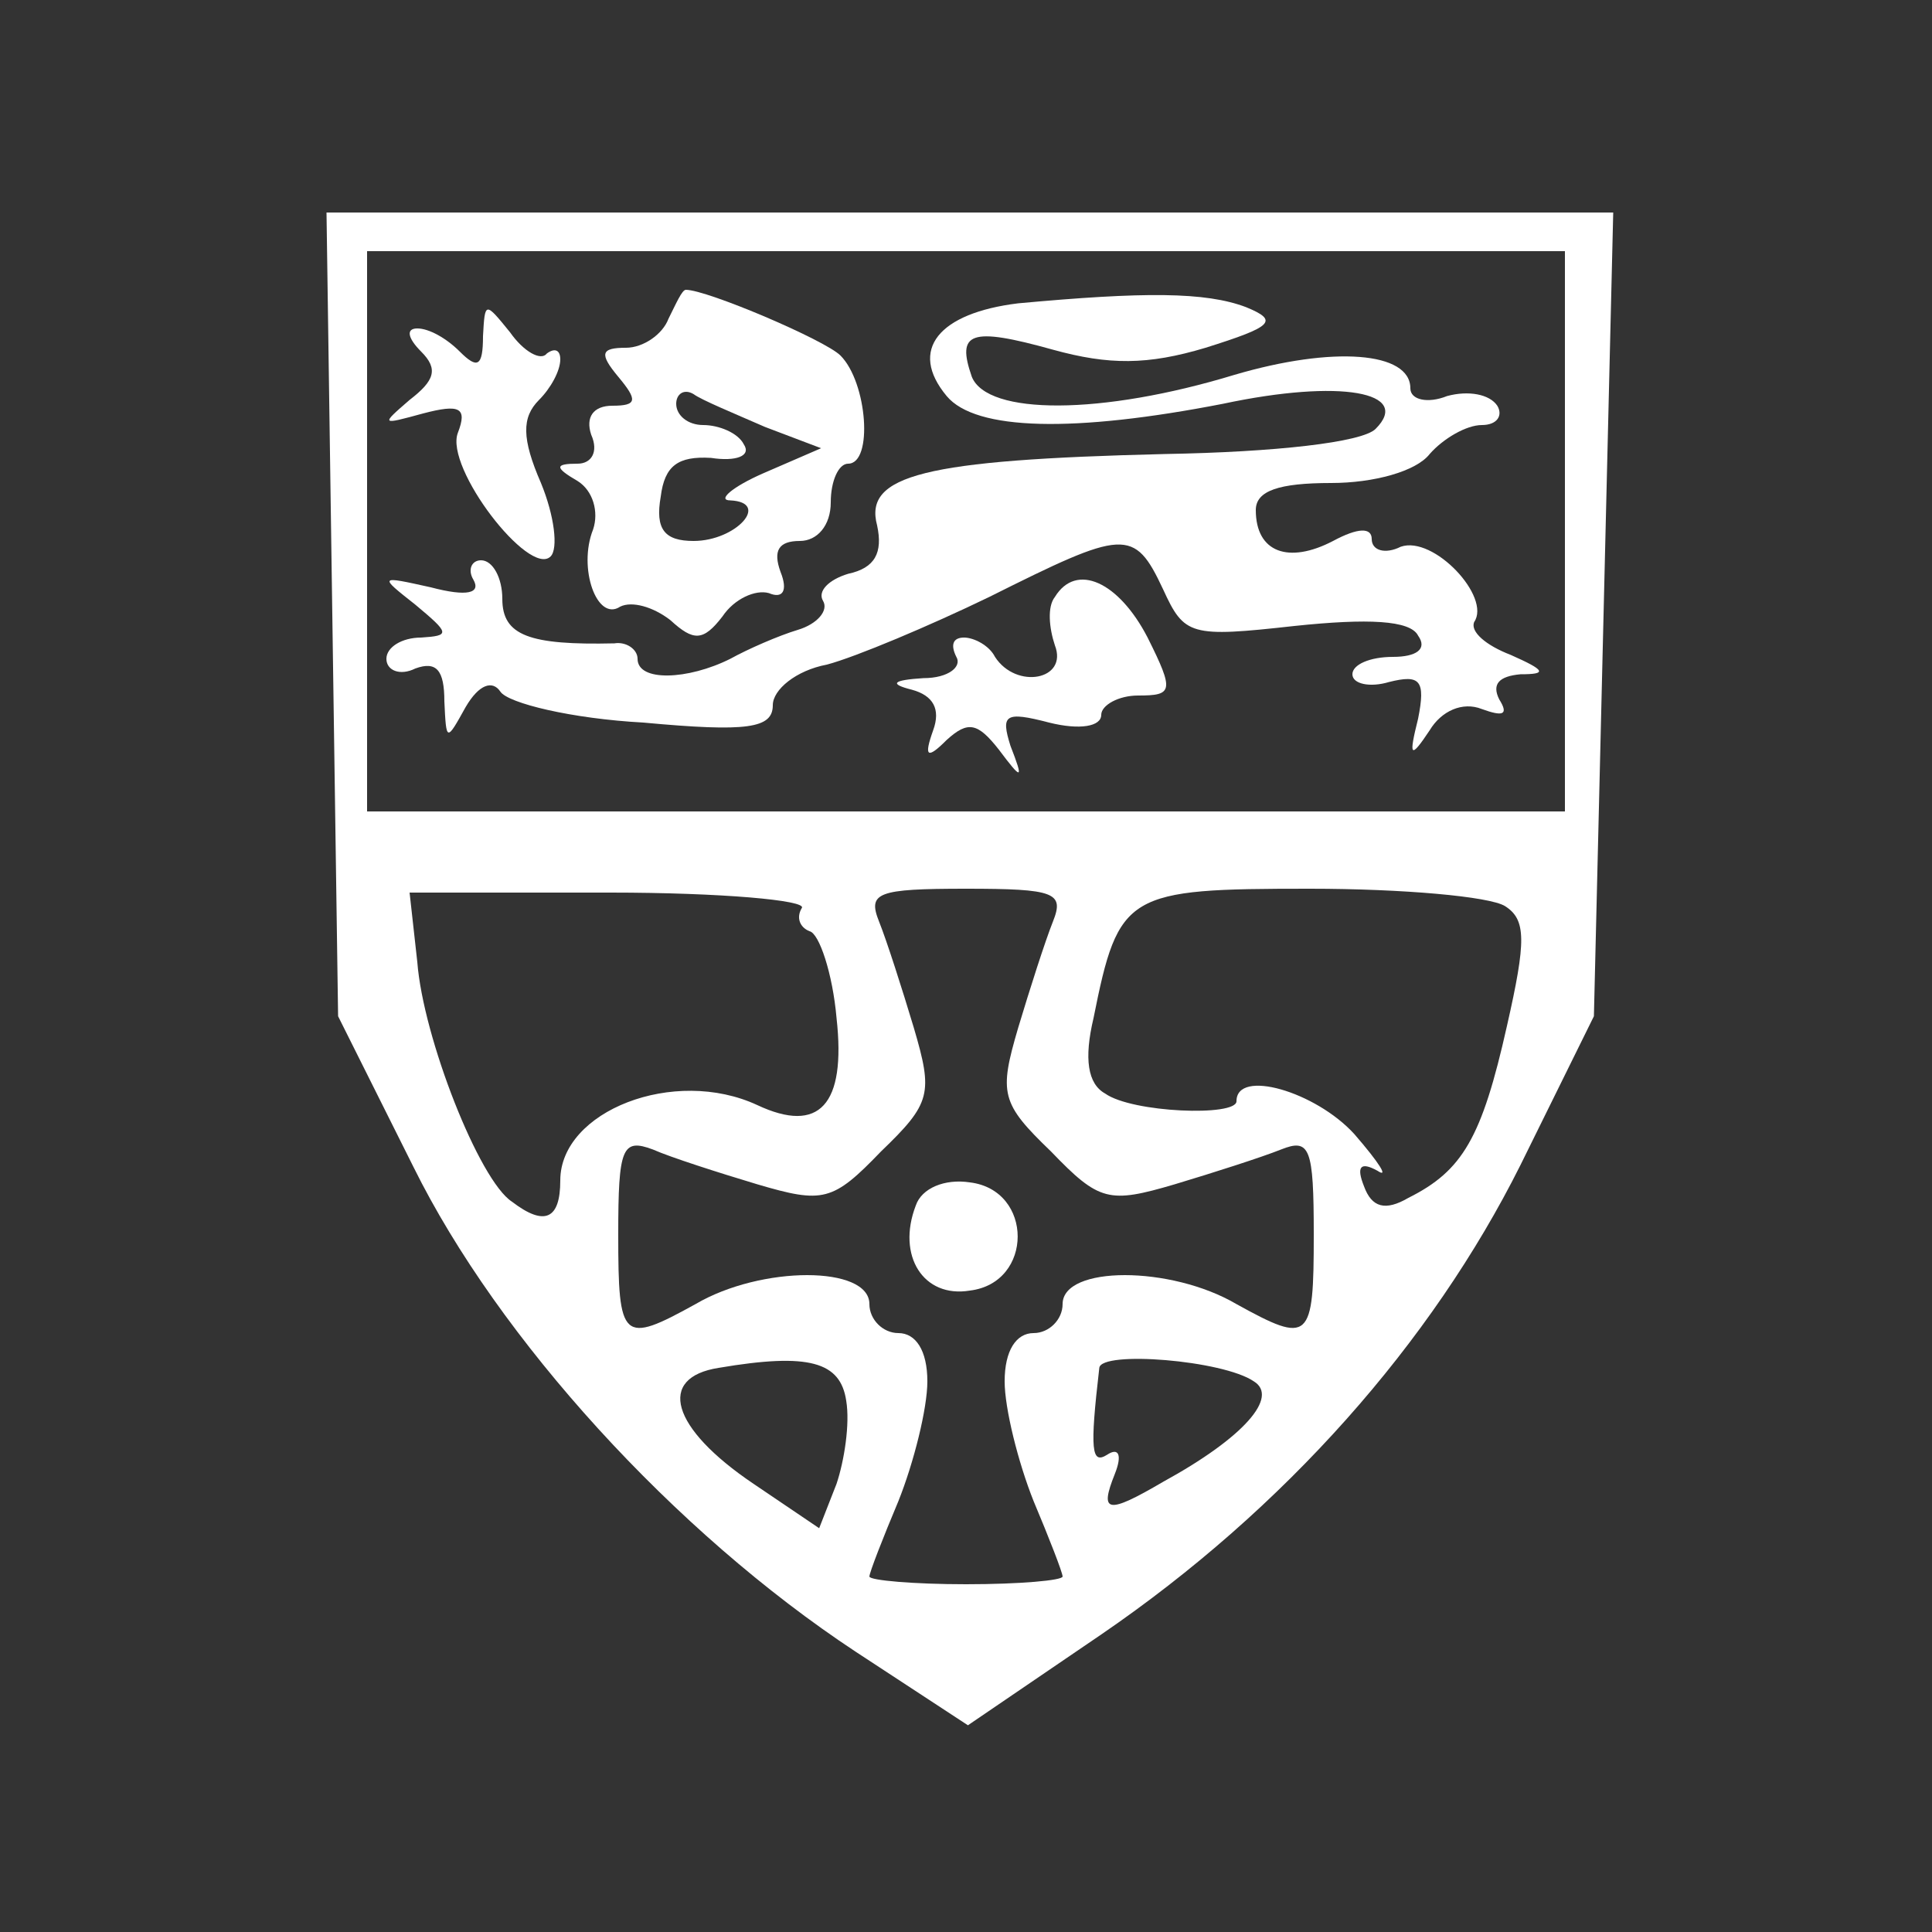 <?xml version="1.0" standalone="no"?>
<!DOCTYPE svg PUBLIC "-//W3C//DTD SVG 20010904//EN"
 "http://www.w3.org/TR/2001/REC-SVG-20010904/DTD/svg10.dtd">
<svg version="1.0" xmlns="http://www.w3.org/2000/svg"
 width="100pt" height="100pt" viewBox="0 0 100 100"
 preserveAspectRatio="xMidYMid meet">
<rect x="0" y="0" width="100" height="100" fill="#333333" stroke="none"/>
<g transform="translate(0,100) scale(0.1,-0.1)"
fill="#fff" stroke="none">
<path d="M172 682 l3 -208 39 -78 c44 -89 135 -189 229 -251 l58 -38 69 47
c95 65 171 151 217 243 l38 77 5 208 5 208 -333 0 -333 0 3 -208z m638 43 l0
-145 -310 0 -310 0 0 145 0 145 310 0 310 0 0 -145z m-395 -195 c-3 -5 -1 -10
4 -12 5 -1 12 -22 14 -45 5 -45 -9 -60 -41 -45 -43 20 -102 -3 -102 -39 0 -20
-8 -24 -25 -11 -17 11 -46 85 -49 124 l-4 36 104 0 c57 0 102 -4 99 -8z m130
-7 c-4 -10 -12 -35 -18 -55 -10 -34 -9 -39 17 -64 25 -26 30 -27 64 -17 20 6
45 14 55 18 15 6 17 1 17 -44 0 -55 -2 -57 -40 -36 -34 20 -90 20 -90 0 0 -8
-7 -15 -15 -15 -9 0 -15 -9 -15 -25 0 -14 7 -42 15 -62 8 -19 15 -37 15 -39 0
-2 -22 -4 -50 -4 -27 0 -50 2 -50 4 0 2 7 20 15 39 8 20 15 48 15 62 0 16 -6
25 -15 25 -8 0 -15 7 -15 15 0 20 -56 20 -90 0 -38 -21 -40 -19 -40 36 0 45 2
50 18 44 9 -4 34 -12 54 -18 34 -10 39 -9 64 17 26 25 27 30 17 64 -6 20 -14
45 -18 55 -6 15 -1 17 45 17 46 0 51 -2 45 -17z m234 8 c11 -7 11 -18 1 -62
-13 -58 -23 -75 -51 -89 -12 -7 -19 -5 -23 6 -4 10 -2 13 7 8 6 -4 1 4 -12 19
-20 22 -61 34 -61 17 0 -8 -54 -6 -68 4 -9 5 -11 18 -6 39 13 65 17 67 112 67
48 0 93 -4 101 -9z m-341 -256 c2 -12 -1 -31 -5 -43 l-9 -23 -34 23 c-43 29
-50 55 -18 60 47 8 63 3 66 -17z m211 10 c13 -8 -5 -29 -47 -52 -29 -17 -33
-16 -25 4 4 10 2 14 -4 10 -8 -5 -9 2 -4 45 1 9 64 4 80 -7z"/>
<path d="M346 835 c-3 -8 -13 -15 -22 -15 -13 0 -14 -3 -4 -15 10 -12 10 -15
-3 -15 -10 0 -14 -6 -11 -15 4 -9 0 -15 -7 -15 -12 0 -12 -2 0 -9 8 -5 11 -16
8 -25 -8 -20 2 -48 14 -40 6 3 17 0 26 -7 12 -11 17 -11 27 2 6 9 17 14 24 12
7 -3 10 1 6 11 -4 11 -1 16 10 16 9 0 16 8 16 20 0 11 4 20 9 20 13 0 10 42
-4 56 -8 8 -69 34 -80 34 -2 0 -5 -7 -9 -15z m50 -56 l29 -11 -30 -13 c-16 -7
-24 -14 -17 -14 21 -1 3 -21 -19 -21 -15 0 -20 6 -17 23 2 16 9 21 26 20 13
-2 21 1 17 7 -3 6 -13 10 -21 10 -8 0 -14 5 -14 11 0 5 4 8 9 5 4 -3 21 -10
37 -17z"/>
<path d="M527 843 c-41 -5 -57 -24 -37 -48 15 -18 66 -19 143 -4 61 13 98 6
79 -13 -7 -7 -52 -12 -109 -13 -125 -3 -156 -11 -149 -37 3 -14 -1 -22 -15
-25 -10 -3 -16 -9 -13 -14 3 -5 -3 -12 -13 -15 -10 -3 -26 -10 -35 -15 -22
-11 -48 -12 -48 0 0 5 -6 9 -12 8 -44 -1 -58 4 -58 23 0 11 -5 20 -11 20 -5 0
-7 -5 -4 -10 4 -7 -3 -9 -22 -4 -27 6 -27 6 -8 -9 18 -15 18 -16 3 -17 -10 0
-18 -5 -18 -11 0 -6 7 -9 15 -5 11 4 15 -1 15 -17 1 -21 1 -21 11 -3 7 12 14
14 18 8 4 -6 37 -14 74 -16 54 -5 67 -3 67 9 0 8 12 18 28 21 15 4 53 20 84
35 70 35 75 36 90 4 11 -24 14 -25 68 -19 38 4 60 3 64 -5 5 -7 -1 -11 -13
-11 -12 0 -21 -4 -21 -9 0 -5 9 -7 19 -4 16 4 19 1 15 -19 -5 -20 -4 -21 6 -6
6 10 17 15 27 11 11 -4 14 -3 9 5 -4 8 0 12 11 13 14 0 13 2 -5 10 -13 5 -21
12 -19 17 9 13 -21 45 -38 39 -8 -4 -15 -2 -15 4 0 6 -7 6 -20 -1 -23 -12 -40
-6 -40 16 0 10 12 14 39 14 22 0 44 6 51 15 7 8 19 15 27 15 8 0 11 5 8 10 -4
6 -15 8 -26 5 -10 -4 -19 -2 -19 4 0 19 -40 22 -91 7 -69 -21 -128 -21 -136
-1 -8 23 -1 26 42 14 29 -8 49 -8 79 1 35 11 38 14 21 21 -21 8 -53 8 -118 2z"/>
<path d="M250 826 c0 -16 -3 -17 -12 -8 -7 7 -16 12 -22 12 -6 0 -5 -5 2 -12
9 -9 7 -15 -6 -25 -15 -13 -15 -13 7 -7 19 5 23 3 18 -10 -7 -18 37 -75 48
-64 4 4 2 21 -5 38 -10 23 -10 34 -1 43 6 6 11 15 11 21 0 5 -3 6 -7 3 -3 -4
-12 1 -19 11 -13 16 -13 16 -14 -2z"/>
<path d="M546 691 c-4 -5 -3 -16 0 -25 7 -18 -20 -23 -31 -6 -3 6 -11 10 -16
10 -6 0 -7 -4 -4 -10 3 -5 -4 -11 -17 -11 -16 -1 -18 -3 -6 -6 11 -3 15 -10
11 -21 -5 -14 -3 -15 7 -5 11 10 16 9 27 -5 12 -16 13 -16 6 2 -5 16 -3 18 20
12 16 -4 27 -2 27 4 0 5 9 10 19 10 18 0 19 2 5 30 -15 29 -37 39 -48 21z"/>
<path d="M474 376 c-10 -26 4 -48 28 -44 33 4 33 52 0 56 -13 2 -25 -3 -28
-12z"/>
</g>
</svg>
